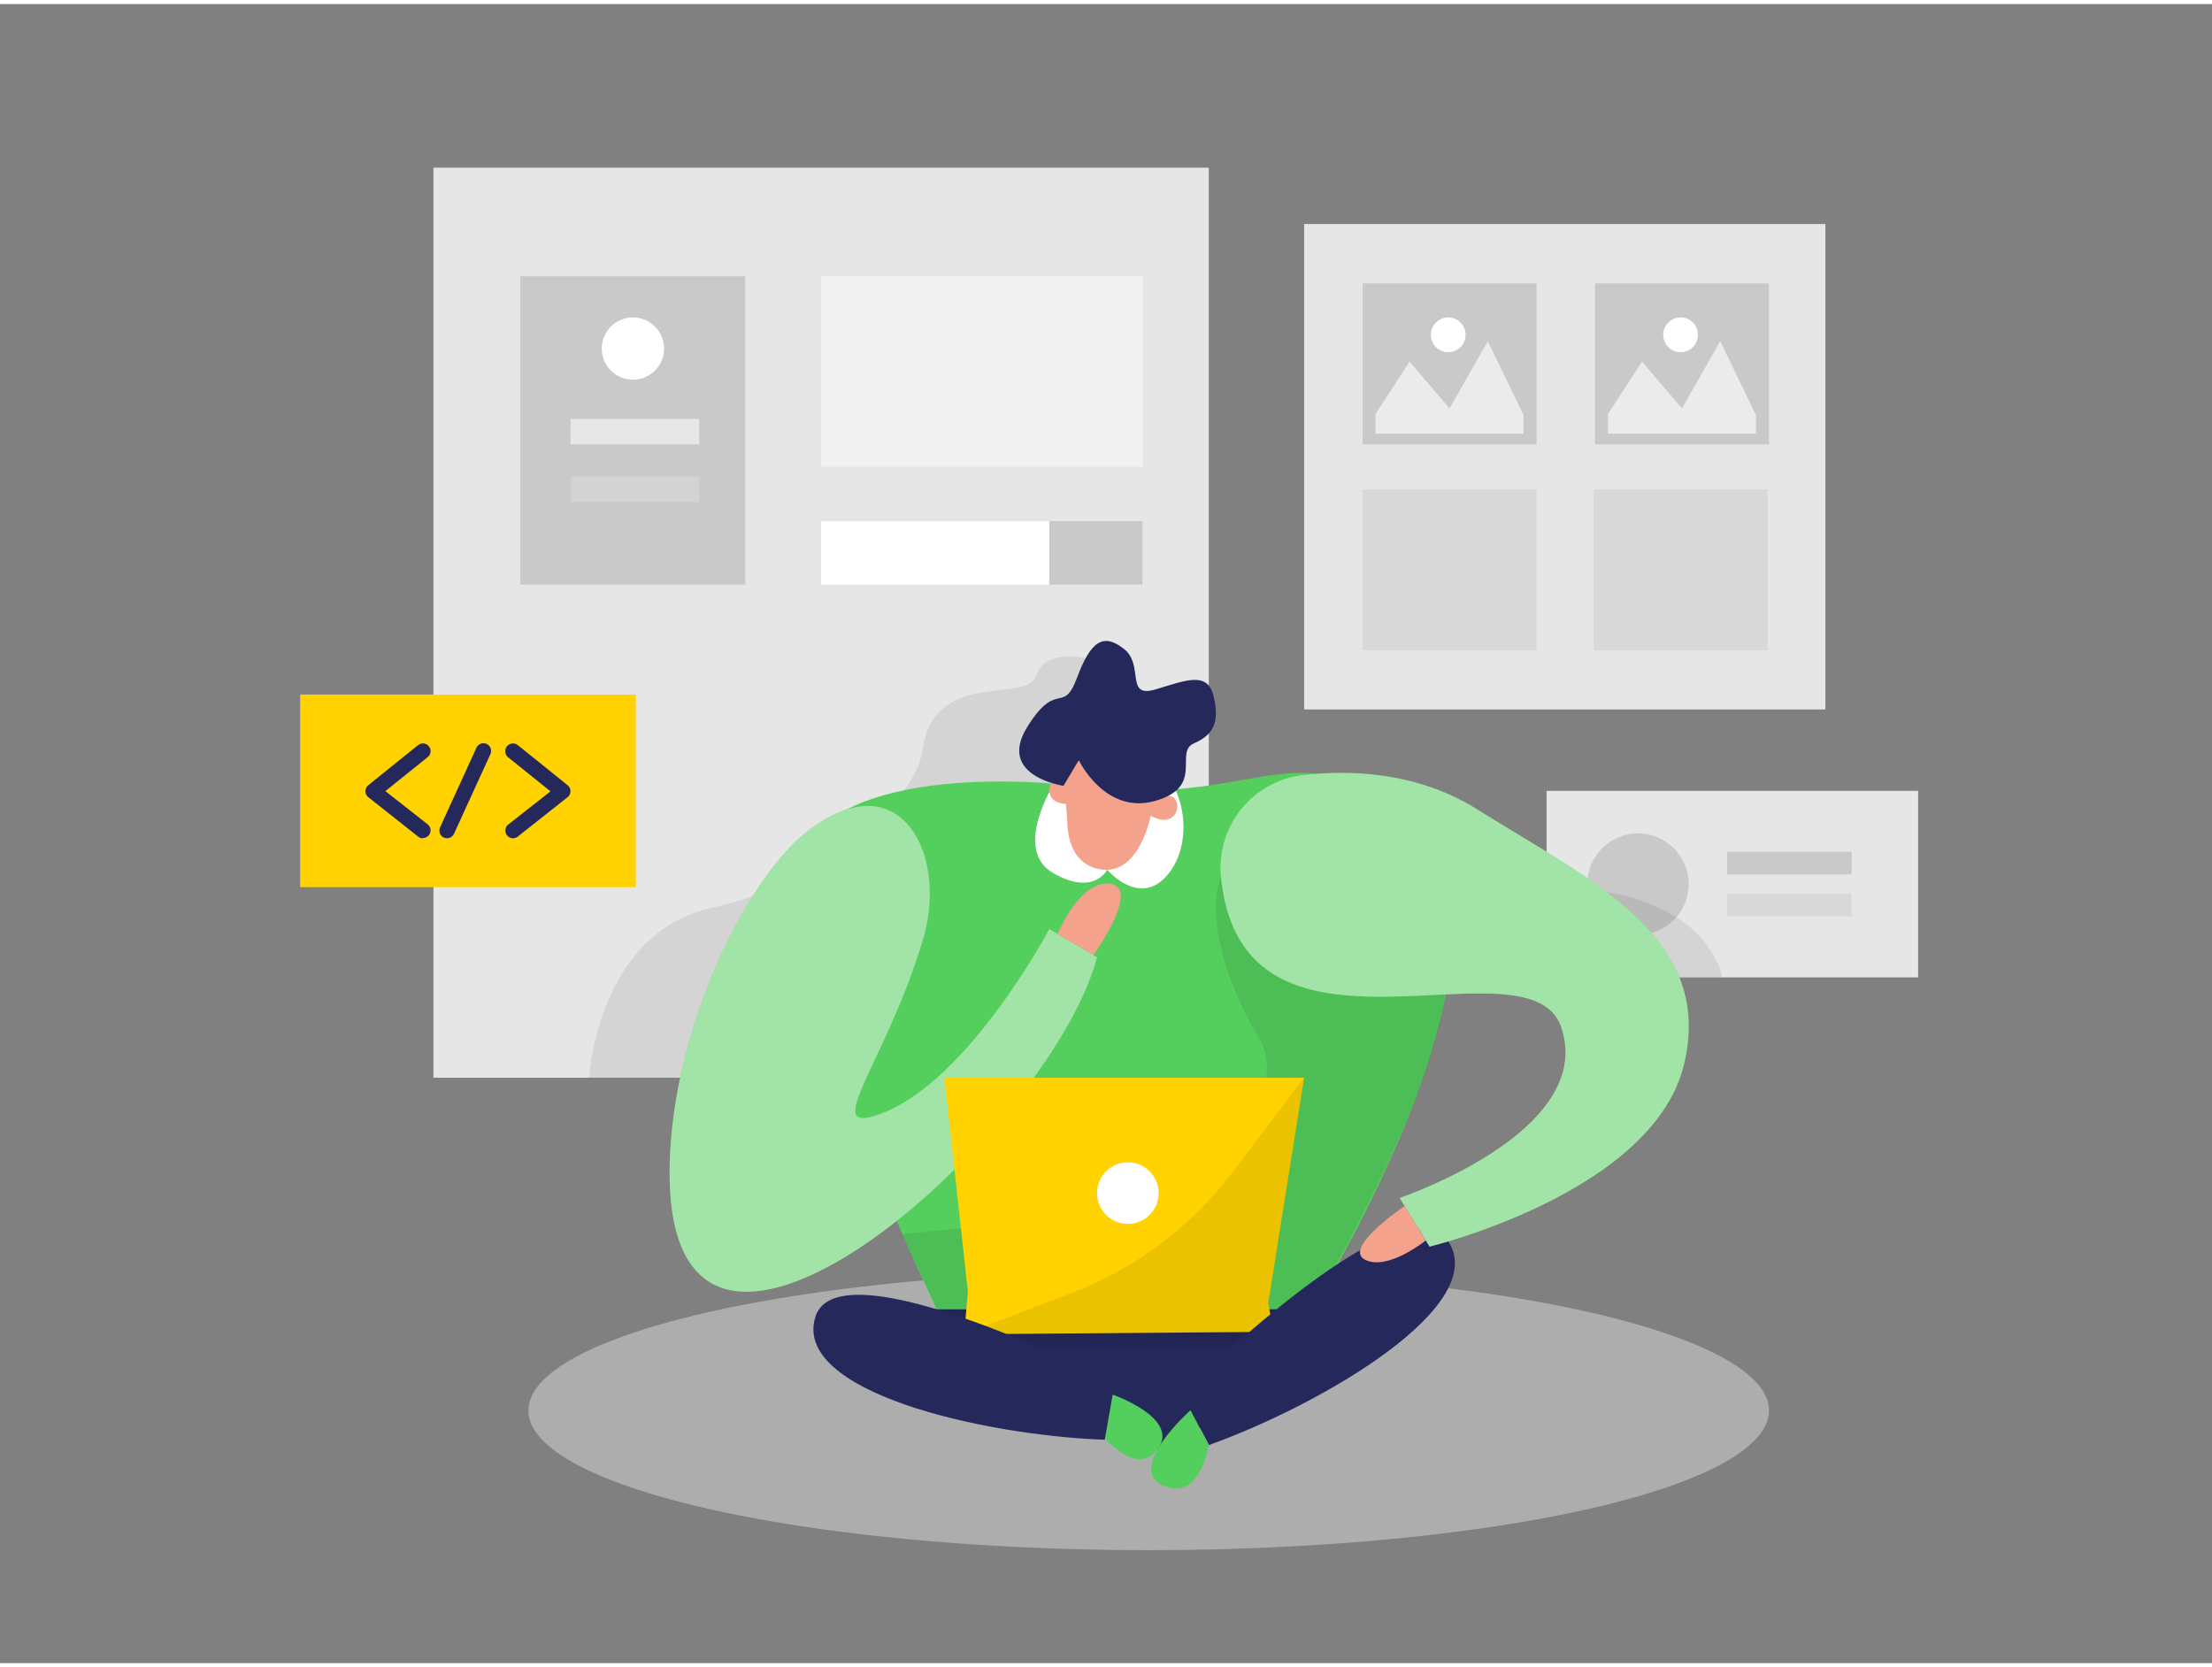 <svg id="Layer_1" data-name="Layer 1" xmlns="http://www.w3.org/2000/svg" viewBox="0 0 400 300" width="406" height="306" class="illustration styles_illustrationTablet__1DWOa"><rect x="0" y="0" width="400" height="300" fill="#808080" stroke="none"/><title>#59 ui design</title><rect x="78.38" y="29.58" width="140.21" height="164.56" fill="#e6e6e6"></rect><rect x="235.83" y="39.77" width="94.26" height="87.78" fill="#e6e6e6"></rect><rect x="279.67" y="142.27" width="67.19" height="33.73" fill="#e6e6e6"></rect><path d="M196.3,118.29s-7.2-1.87-9,3.23-18.51-1.54-20.52,13.6c-1.12,8.44-17.15,23.64-38,28.28s-22.25,30.75-22.25,30.75h56.67L200.81,139Z" opacity="0.08"></path><ellipse cx="207.72" cy="254.32" rx="112.17" ry="25.25" fill="#e6e6e6" opacity="0.45"></ellipse><path d="M190.59,141s-49.07-5.2-47.22,20.76S172.73,243,172.73,243H233s45.74-70.15,23.49-92.71S229.15,147.1,190.59,141Z" fill="#54CE5C"></path><polygon points="172.64 251.44 209.32 261.34 241.86 244.82 246.8 236.02 214 236.02 161.82 236.02 172.64 251.44" fill="#24285b"></polygon><path d="M166.92,169.11c4.59-15.37-4.09-32.16-20.51-19.86-11.26,8.43-24.61,35.32-25.3,60.19-1.6,57.19,68.55-4.33,77.27-37.08l-8.63-5.1s-14.55,27.43-30.4,33.37C147.91,204.92,160.13,191.82,166.92,169.11Z" fill="#54CE5C"></path><path d="M166.92,169.11c4.59-15.37-4.09-32.16-20.51-19.86-11.26,8.43-24.61,35.32-25.3,60.19-1.6,57.19,68.55-4.33,77.27-37.08l-8.63-5.1s-14.55,27.43-30.4,33.37C147.91,204.92,160.13,191.82,166.92,169.11Z" fill="#fff" opacity="0.46"></path><path d="M190.59,141s-7.55,11.88-.15,16.13,9.77-.6,9.77-.6,5.51,6.5,10.44,1.46,4.23-15.08-.79-19.71S190.59,141,190.59,141Z" fill="#fff"></path><path d="M192.31,141.36A58.51,58.51,0,0,1,193,148c.1,3,1.07,7.55,5.87,8.43,7.39,1.37,9.35-10.31,9.35-10.31s4.65-11-3.35-12.45C197.63,132.27,190.84,131.31,192.31,141.36Z" fill="#f4a28c"></path><path d="M220.79,157.84s-4.58,9.62,7,29.35c6.63,11.3-13.8,30.15-13.8,30.15l-50.83,5.09L172.73,243H233s26.48-43.08,28.52-65.24S220.79,157.84,220.79,157.84Z" opacity="0.08"></path><path d="M207.72,146.55s.42-3.55,3.51-3.4S213.11,149.93,207.72,146.55Z" fill="#f4a28c"></path><path d="M194.09,144.57s1.08-3.4-1.79-4.55S187.78,145.42,194.09,144.57Z" fill="#f4a28c"></path><circle cx="296.2" cy="159.13" r="9.17" fill="#c9c9c9"></circle><polygon points="175.03 232.89 170.78 194.15 235.83 194.15 229.34 234.87 230.27 240.09 174.34 240.53 175.03 232.89" fill="#ffd200"></polygon><path d="M290.49,160.55s17.51,2.08,21,15.45H299.63Z" opacity="0.08"></path><path d="M201.21,251.44s12.35,4.32,8.11,9.9-10.94-3.69-10.94-3.69Z" fill="#54CE5C"></path><path d="M235.83,194.15l-12.89,17a66.54,66.54,0,0,1-29.34,22l-19.26,7.35,51.58-.41,4.35,0-.93-5.22Z" opacity="0.08"></path><path d="M192.31,141.36s-12-1.72-6.62-10.52,6.53-2.21,9.06-9,4.81-8.14,8.51-5.23.12,9,5.72,7.31,9.44-3.32,10.5,1.32,0,6.87-3.61,8.46,2.06,7.84-7,10.39-13.79-7.36-13.79-7.36Z" fill="#24285b"></path><path d="M201.59,249.29s-49.89-25.47-54.14-11.92,30.13,21.42,52.32,22.24Z" fill="#24285b"></path><circle cx="203.95" cy="215.01" r="5.57" fill="#fff"></circle><path d="M213.72,251.28s39.79-39.43,48-27.81-22.2,29.57-43.09,37.09Z" fill="#24285b"></path><path d="M215.28,254.26s-11.79,10.5-5,13.59,8.28-7.29,8.28-7.29Z" fill="#54CE5C"></path><path d="M220.79,157.84a16.86,16.86,0,0,1,15-18.44c9-1,20.82-.37,31.33,6.21,20.4,12.79,43,23,37.39,46.16s-46,32.91-46,32.91l-5.4-8.8s35.68-12,29.19-30.91C276.42,168,224.63,196.37,220.79,157.84Z" fill="#54CE5C"></path><path d="M220.79,157.84a16.86,16.86,0,0,1,15-18.44c9-1,20.82-.37,31.33,6.21,20.4,12.79,43,23,37.39,46.16s-46,32.91-46,32.91l-5.4-8.8s35.68-12,29.19-30.91C276.42,168,224.63,196.37,220.79,157.84Z" fill="#fff" opacity="0.46"></path><path d="M254,217.34s-11.26,7.61-7.17,9.71,11-3.48,11-3.48Z" fill="#f4a28c"></path><path d="M191.26,168.15s4-9.88,9.55-9.08-3.09,12.9-3.09,12.9Z" fill="#f4a28c"></path><rect x="94.09" y="49.21" width="40.69" height="55.78" fill="#c9c9c9"></rect><rect x="246.39" y="50.51" width="31.47" height="29.11" fill="#c9c9c9"></rect><rect x="246.39" y="87.75" width="31.47" height="29.11" fill="#c9c9c9" opacity="0.44"></rect><rect x="288.17" y="87.75" width="31.47" height="29.11" fill="#c9c9c9" opacity="0.44"></rect><polygon points="248.74 74.14 254.89 64.64 262.13 73.11 269.04 60.95 275.51 74.32 275.51 77.68 248.74 77.68 248.74 74.14" fill="#fff" opacity="0.63"></polygon><circle cx="261.88" cy="59.8" r="3.14" fill="#fff"></circle><rect x="288.42" y="50.51" width="31.47" height="29.11" fill="#c9c9c9"></rect><polygon points="290.77 74.14 296.92 64.64 304.15 73.11 311.07 60.95 317.54 74.32 317.54 77.68 290.77 77.68 290.77 74.14" fill="#fff" opacity="0.63"></polygon><circle cx="303.9" cy="59.8" r="3.14" fill="#fff"></circle><rect x="54.28" y="124.85" width="60.69" height="34.83" fill="#ffd200"></rect><path d="M76.47,150.84a1.31,1.31,0,0,1-.86-.3l-9-7.12a1.38,1.38,0,0,1-.53-1.08,1.41,1.41,0,0,1,.52-1.09l9-7.25a1.39,1.39,0,0,1,1.74,2.17l-7.65,6.15,7.64,6a1.39,1.39,0,0,1-.86,2.48Z" fill="#24285b"></path><path d="M92.77,150.84a1.37,1.37,0,0,1-1.09-.53,1.39,1.39,0,0,1,.23-1.95l7.64-6-7.65-6.15A1.39,1.39,0,0,1,93.64,134l9,7.25a1.41,1.41,0,0,1,.52,1.09,1.38,1.38,0,0,1-.53,1.08l-9,7.12A1.33,1.33,0,0,1,92.77,150.84Z" fill="#24285b"></path><path d="M80.84,150.84a1.51,1.51,0,0,1-.58-.12,1.4,1.4,0,0,1-.68-1.85l6.56-14.36a1.39,1.39,0,1,1,2.53,1.15L82.11,150A1.4,1.4,0,0,1,80.84,150.84Z" fill="#24285b"></path><circle cx="114.45" cy="62.29" r="5.63" fill="#fff"></circle><rect x="103.17" y="75.01" width="23.27" height="4.61" fill="#fff" opacity="0.56"></rect><rect x="103.17" y="85.44" width="23.27" height="4.61" fill="#fff" opacity="0.19"></rect><rect x="148.48" y="49.21" width="58.15" height="34.45" fill="#fff" opacity="0.46"></rect><rect x="148.48" y="93.5" width="58.15" height="11.49" fill="#fff"></rect><rect x="189.75" y="93.5" width="16.88" height="11.49" fill="#c9c9c9"></rect><rect x="312.33" y="153.3" width="22.5" height="4.08" fill="#c9c9c9"></rect><rect x="312.33" y="160.88" width="22.5" height="4.08" fill="#c9c9c9" opacity="0.45"></rect></svg>